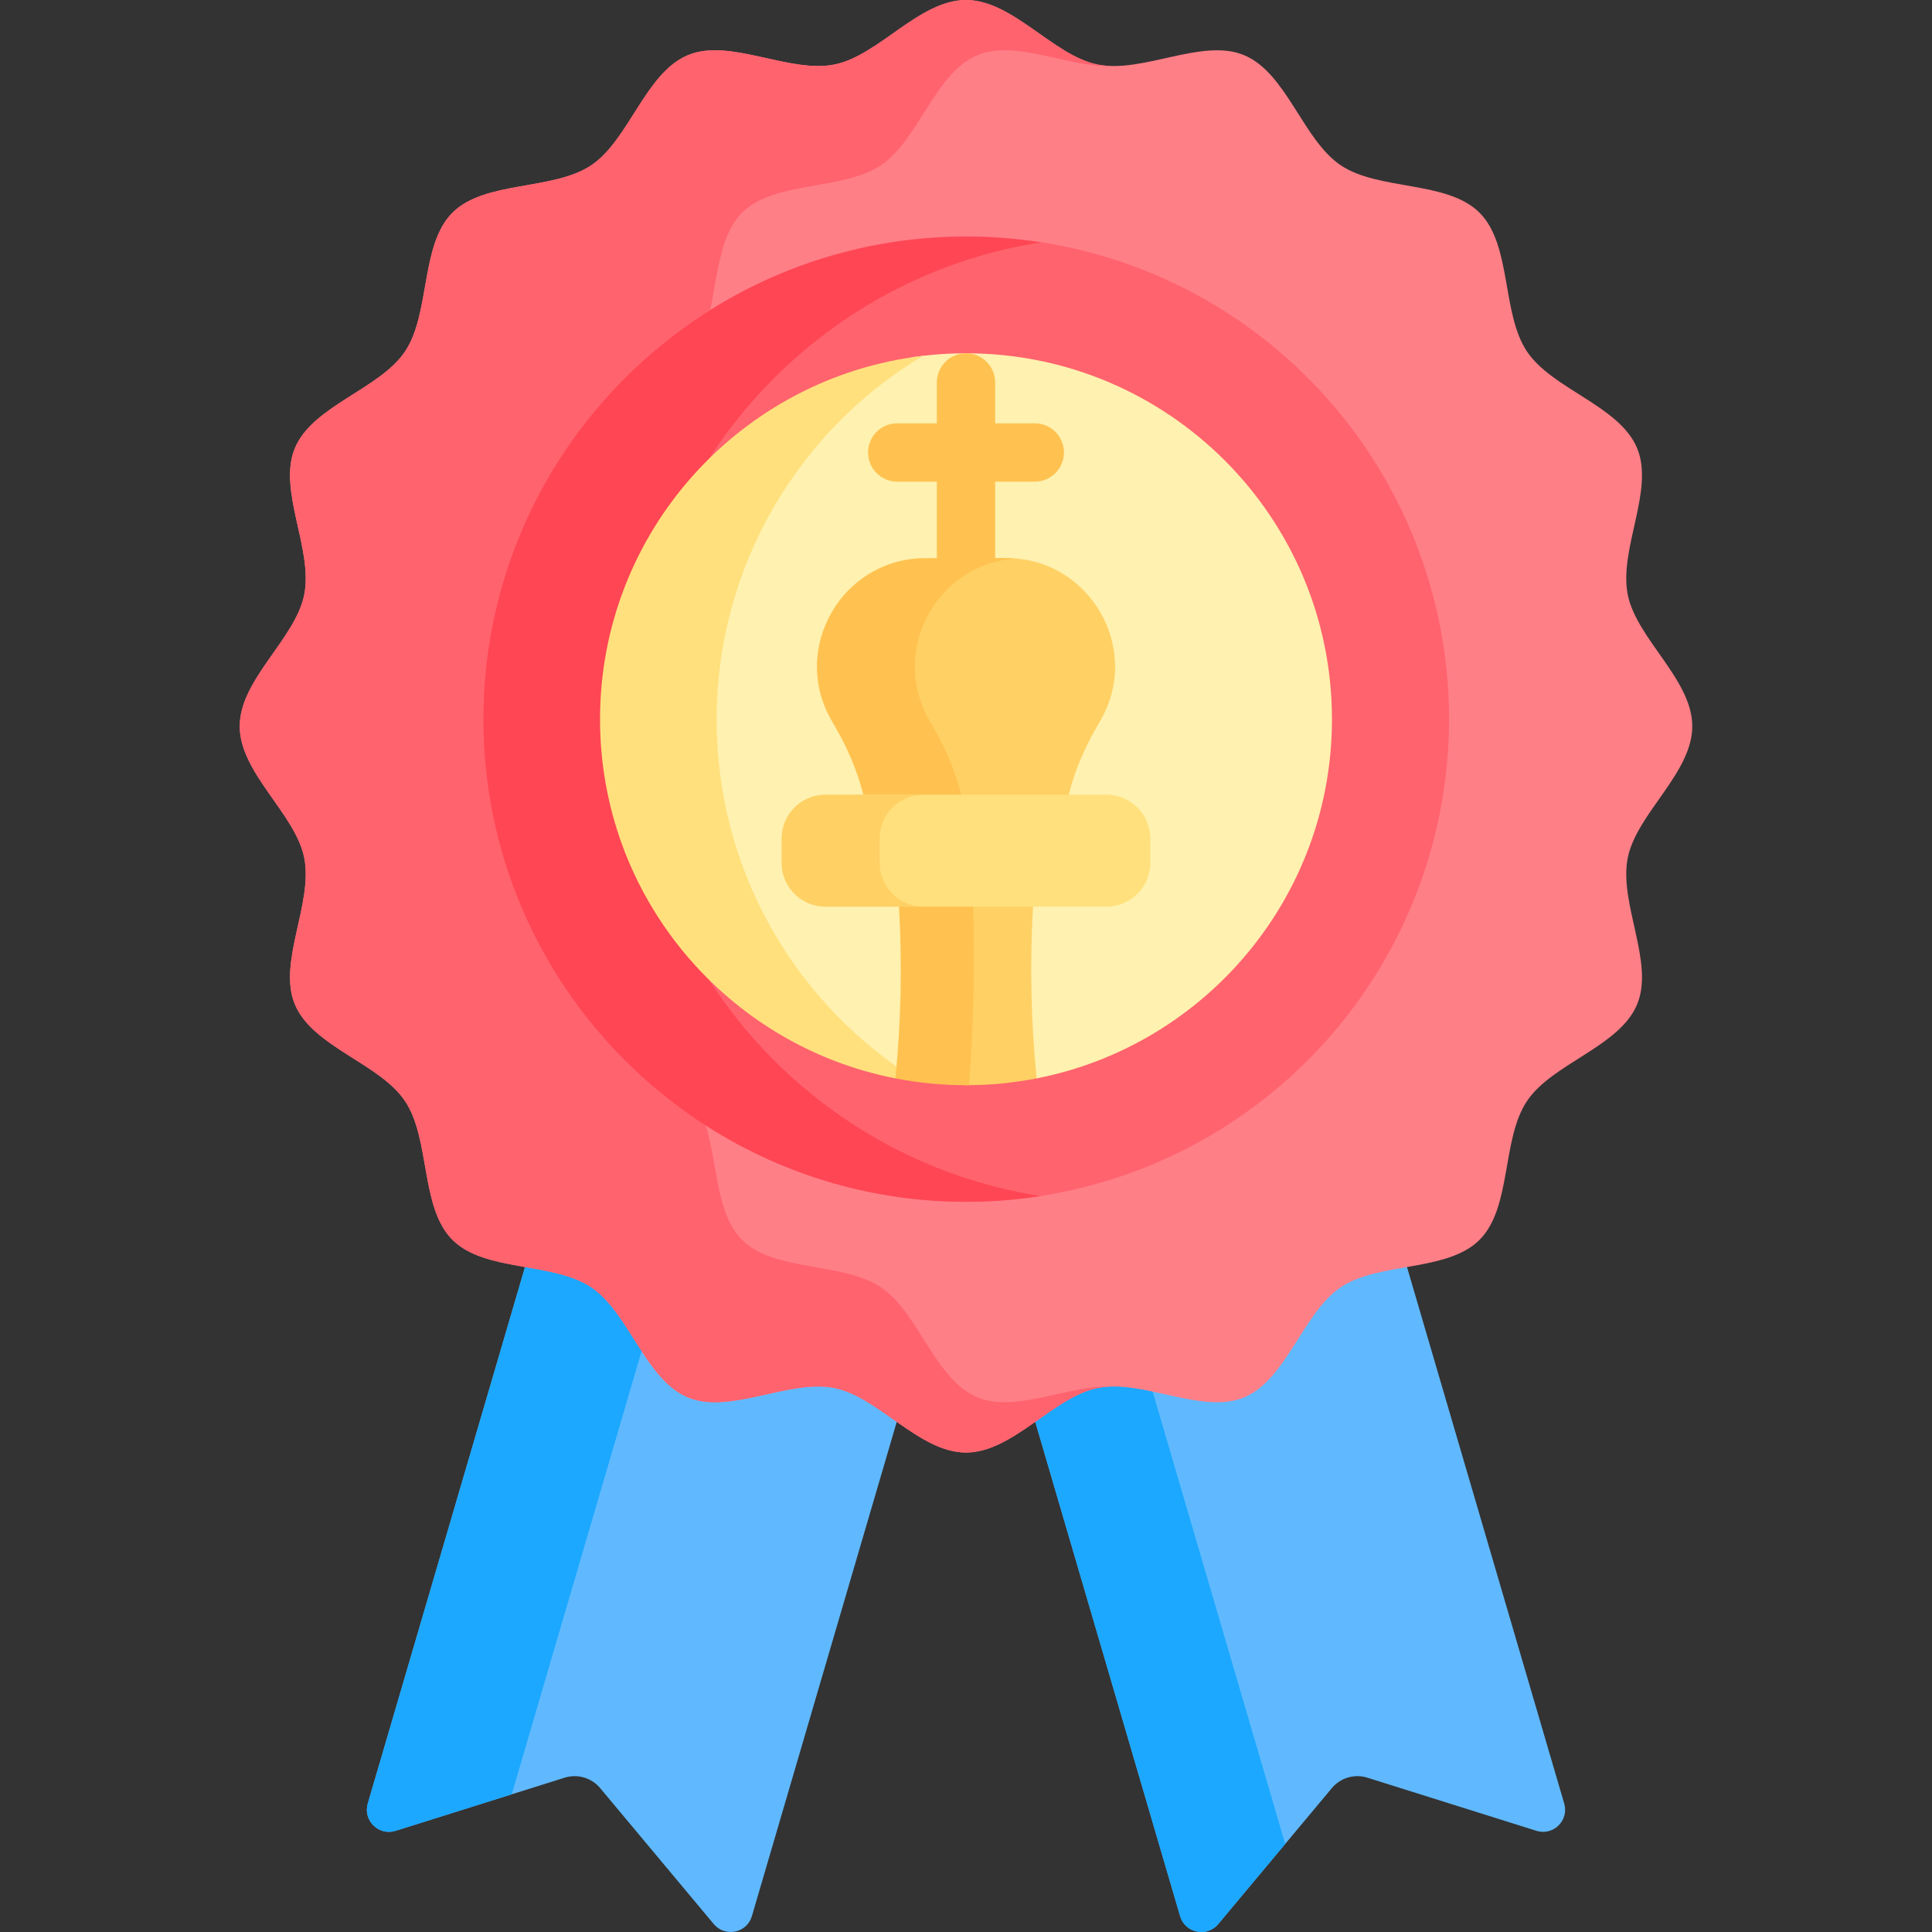 <svg id="Capa_1" enable-background="new 0 0 512 512" height="512" viewBox="0 0 512 512" width="512" xmlns="http://www.w3.org/2000/svg"><rect x="0" y="0" width="512" height="512" fill="#333333" stroke="none"/><g><path d="m235.044 369.688-87.737-36.915-8.172 3.006-41.669 142.182c-1.315 4.487 2.906 8.627 7.367 7.225l44.802-14.08c3.405-1.07 7.12.018 9.409 2.758l30.115 36.036c2.998 3.588 8.786 2.381 10.101-2.106l38.389-130.99z" fill="#60b9fe"/><g><path d="m174.132 344.059-26.825-11.286-8.172 3.006-41.669 142.182c-1.315 4.487 2.906 8.627 7.367 7.225l30.774-9.672z" fill="#1ca8ff"/></g><path d="m414.534 477.961-41.668-142.182-8.877-4.38-88.08 37.602-1.556 7.802 38.388 130.99c1.315 4.487 7.103 5.694 10.101 2.106l30.115-36.036c2.289-2.739 6.004-3.828 9.409-2.758l44.802 14.08c4.46 1.403 8.681-2.737 7.366-7.224z" fill="#60b9fe"/><path d="m302.231 357.763-26.323 11.237-1.556 7.802 38.388 130.99c1.315 4.487 7.103 5.694 10.101 2.106l17.75-21.24z" fill="#1ca8ff"/><path d="m448.47 192.47c0 12.395-14.785 23.178-17.102 34.893-2.388 12.072 7.101 27.675 2.496 38.782-4.686 11.3-22.476 15.603-29.2 25.647-6.776 10.121-3.985 28.194-12.567 36.775-8.581 8.581-26.654 5.79-36.775 12.566-10.044 6.724-14.347 24.514-25.647 29.2-11.107 4.605-26.71-4.884-38.782-2.496-11.715 2.317-22.498 17.102-34.893 17.102s-23.178-14.785-34.893-17.102c-12.072-2.388-27.675 7.101-38.782 2.496-11.3-4.686-15.603-22.476-25.647-29.201-10.121-6.776-28.194-3.985-36.775-12.567-8.581-8.581-5.79-26.654-12.566-36.775-6.724-10.044-24.514-14.347-29.2-25.647-4.606-11.107 4.884-26.71 2.496-38.782-2.317-11.715-17.102-22.498-17.102-34.893s14.785-23.178 17.102-34.893c2.388-12.072-7.101-27.675-2.496-38.782 4.686-11.3 22.476-15.603 29.2-25.647 6.776-10.121 3.985-28.194 12.567-36.775 8.581-8.581 26.654-5.79 36.775-12.566 10.044-6.724 14.347-24.514 25.647-29.2 11.107-4.606 26.71 4.884 38.782 2.496 11.714-2.316 22.497-17.101 34.892-17.101s23.178 14.785 34.893 17.102c12.072 2.388 27.675-7.101 38.782-2.496 11.301 4.686 15.603 22.476 25.647 29.2 10.121 6.776 28.194 3.985 36.775 12.567 8.581 8.581 5.79 26.654 12.566 36.775 6.724 10.044 24.514 14.347 29.2 25.647 4.606 11.107-4.884 26.71-2.496 38.782 2.318 11.716 17.103 22.498 17.103 34.893z" fill="#ff7f87"/><path d="m259.073 370.334c-11.301-4.686-15.603-22.476-25.648-29.201-10.121-6.776-28.194-3.985-36.775-12.566s-5.79-26.654-12.566-36.775c-6.724-10.044-24.514-14.347-29.2-25.647-4.605-11.107 4.884-26.71 2.496-38.782-2.317-11.715-17.102-22.498-17.102-34.893s14.785-23.178 17.102-34.893c2.388-12.072-7.101-27.676-2.496-38.782 4.686-11.301 22.476-15.603 29.2-25.647 6.776-10.121 3.985-28.194 12.567-36.775 8.581-8.581 26.654-5.79 36.775-12.566 10.044-6.724 14.347-24.514 25.647-29.2 10.065-4.174 23.824 3.228 35.3 2.876-1.187-.036-2.349-.156-3.481-.38-11.714-2.318-22.497-17.103-34.892-17.103s-23.178 14.785-34.893 17.102c-12.071 2.388-27.675-7.101-38.781-2.496-11.301 4.686-15.603 22.476-25.647 29.2-10.121 6.776-28.194 3.985-36.775 12.566s-5.79 26.654-12.567 36.775c-6.725 10.044-24.514 14.347-29.2 25.647-4.606 11.107 4.884 26.71 2.496 38.782-2.317 11.715-17.102 22.497-17.102 34.893 0 12.395 14.785 23.178 17.102 34.893 2.388 12.071-7.101 27.675-2.496 38.782 4.686 11.3 22.476 15.603 29.2 25.647 6.776 10.121 3.985 28.194 12.566 36.775s26.654 5.79 36.775 12.566c10.045 6.725 14.347 24.515 25.648 29.201 11.107 4.605 26.71-4.884 38.782-2.496 11.715 2.317 22.498 17.103 34.893 17.103s23.178-14.785 34.893-17.103c1.132-.224 2.294-.343 3.482-.38-11.477-.352-25.237 7.051-35.303 2.877z" fill="#ff636e"/><ellipse cx="256" cy="190.609" fill="#ff636e" rx="127.889" ry="127.89" transform="matrix(.924 -.383 .383 .924 -53.456 112.476)"/><path d="m167.613 190.609c0-63.803 46.965-116.839 108.138-126.364-6.439-1.003-13.035-1.526-19.751-1.526-70.518 0-127.889 57.371-127.889 127.89s57.371 127.89 127.889 127.89c6.716 0 13.312-.524 19.751-1.526-61.173-9.525-108.138-62.561-108.138-126.364z" fill="#ff4654"/><path d="m256 93.625c-4.843 0-9.602.36-14.255 1.046-31.639 20.271-52.612 55.729-52.612 96.093 0 39.119 19.712 73.614 49.728 94.156l1.806-.995h31.034l3.006 1.859c44.61-8.718 78.277-48.012 78.277-95.174 0-53.564-43.421-96.985-96.984-96.985z" fill="#fff1af"/><path d="m189.922 190.753c0-40.96 21.907-76.8 54.642-96.454-48.172 5.66-85.547 46.617-85.547 96.31 0 47.163 33.667 86.456 78.277 95.174l2.702-1.488c-30.186-20.157-50.074-54.521-50.074-93.542z" fill="#ffe07d"/><g><path d="m256 161.468c-4.267 0-7.726-3.459-7.726-7.726v-52.39c0-4.267 3.459-7.726 7.726-7.726s7.726 3.459 7.726 7.726v52.39c.001 4.267-3.459 7.726-7.726 7.726z" fill="#ffc250"/></g><g><path d="m274.23 127.639h-36.46c-4.267 0-7.726-3.459-7.726-7.726s3.459-7.726 7.726-7.726h36.46c4.267 0 7.726 3.459 7.726 7.726s-3.459 7.726-7.726 7.726z" fill="#ffc250"/></g><path d="m266.707 147.911c-1.183 0-2.283 0-3.332 0-18.115 4.944-27.911 26.357-17.588 43.709 3.748 6.301 6.771 13.019 8.498 19.981l1.485 1.498h24.816l2.62-2.482c1.673-6.742 4.6-13.248 8.23-19.35 11.378-19.123-2.476-43.356-24.729-43.356z" fill="#ffd064"/><path d="m246.52 191.269c-10.985-18.465 1.552-41.684 22.458-43.266-.747-.056-1.503-.092-2.271-.092-8.472 0-12.956 0-21.415 0-22.253 0-36.106 24.232-24.729 43.357 3.63 6.102 6.557 12.607 8.23 19.35l2.46 2.482h25.956l-2.46-2.482c-1.672-6.742-4.599-13.248-8.229-19.349z" fill="#ffc250"/><path d="m273.761 240.26-1.673-1.92h-15.284c.555 16.455.206 32.898-1.018 49.251.072 0 .143.003.215.003 6.4 0 12.653-.627 18.707-1.81-1.495-15.081-1.828-30.308-.947-45.524z" fill="#ffd064"/><path d="m257.807 238.339h-17.655l-1.912 1.92c.881 15.217.548 30.444-.946 45.524 6.054 1.183 12.307 1.81 18.707 1.81.264 0 .526-.008.789-.01 1.276-16.345 1.626-32.79 1.017-49.244z" fill="#ffc250"/><path d="m293.285 210.618h-74.571c-6.354 0-11.552 5.199-11.552 11.552v6.536c0 6.354 5.199 11.552 11.552 11.552h74.571c6.354 0 11.552-5.199 11.552-11.552v-6.536c.001-6.353-5.198-11.552-11.552-11.552z" fill="#ffe07d"/><path d="m233.119 228.707v-6.536c0-6.354 5.198-11.553 11.552-11.553h-25.956c-6.354 0-11.553 5.199-11.553 11.553v6.536c0 6.354 5.199 11.552 11.553 11.552h25.956c-6.354.001-11.552-5.198-11.552-11.552z" fill="#ffd064"/></g></svg>